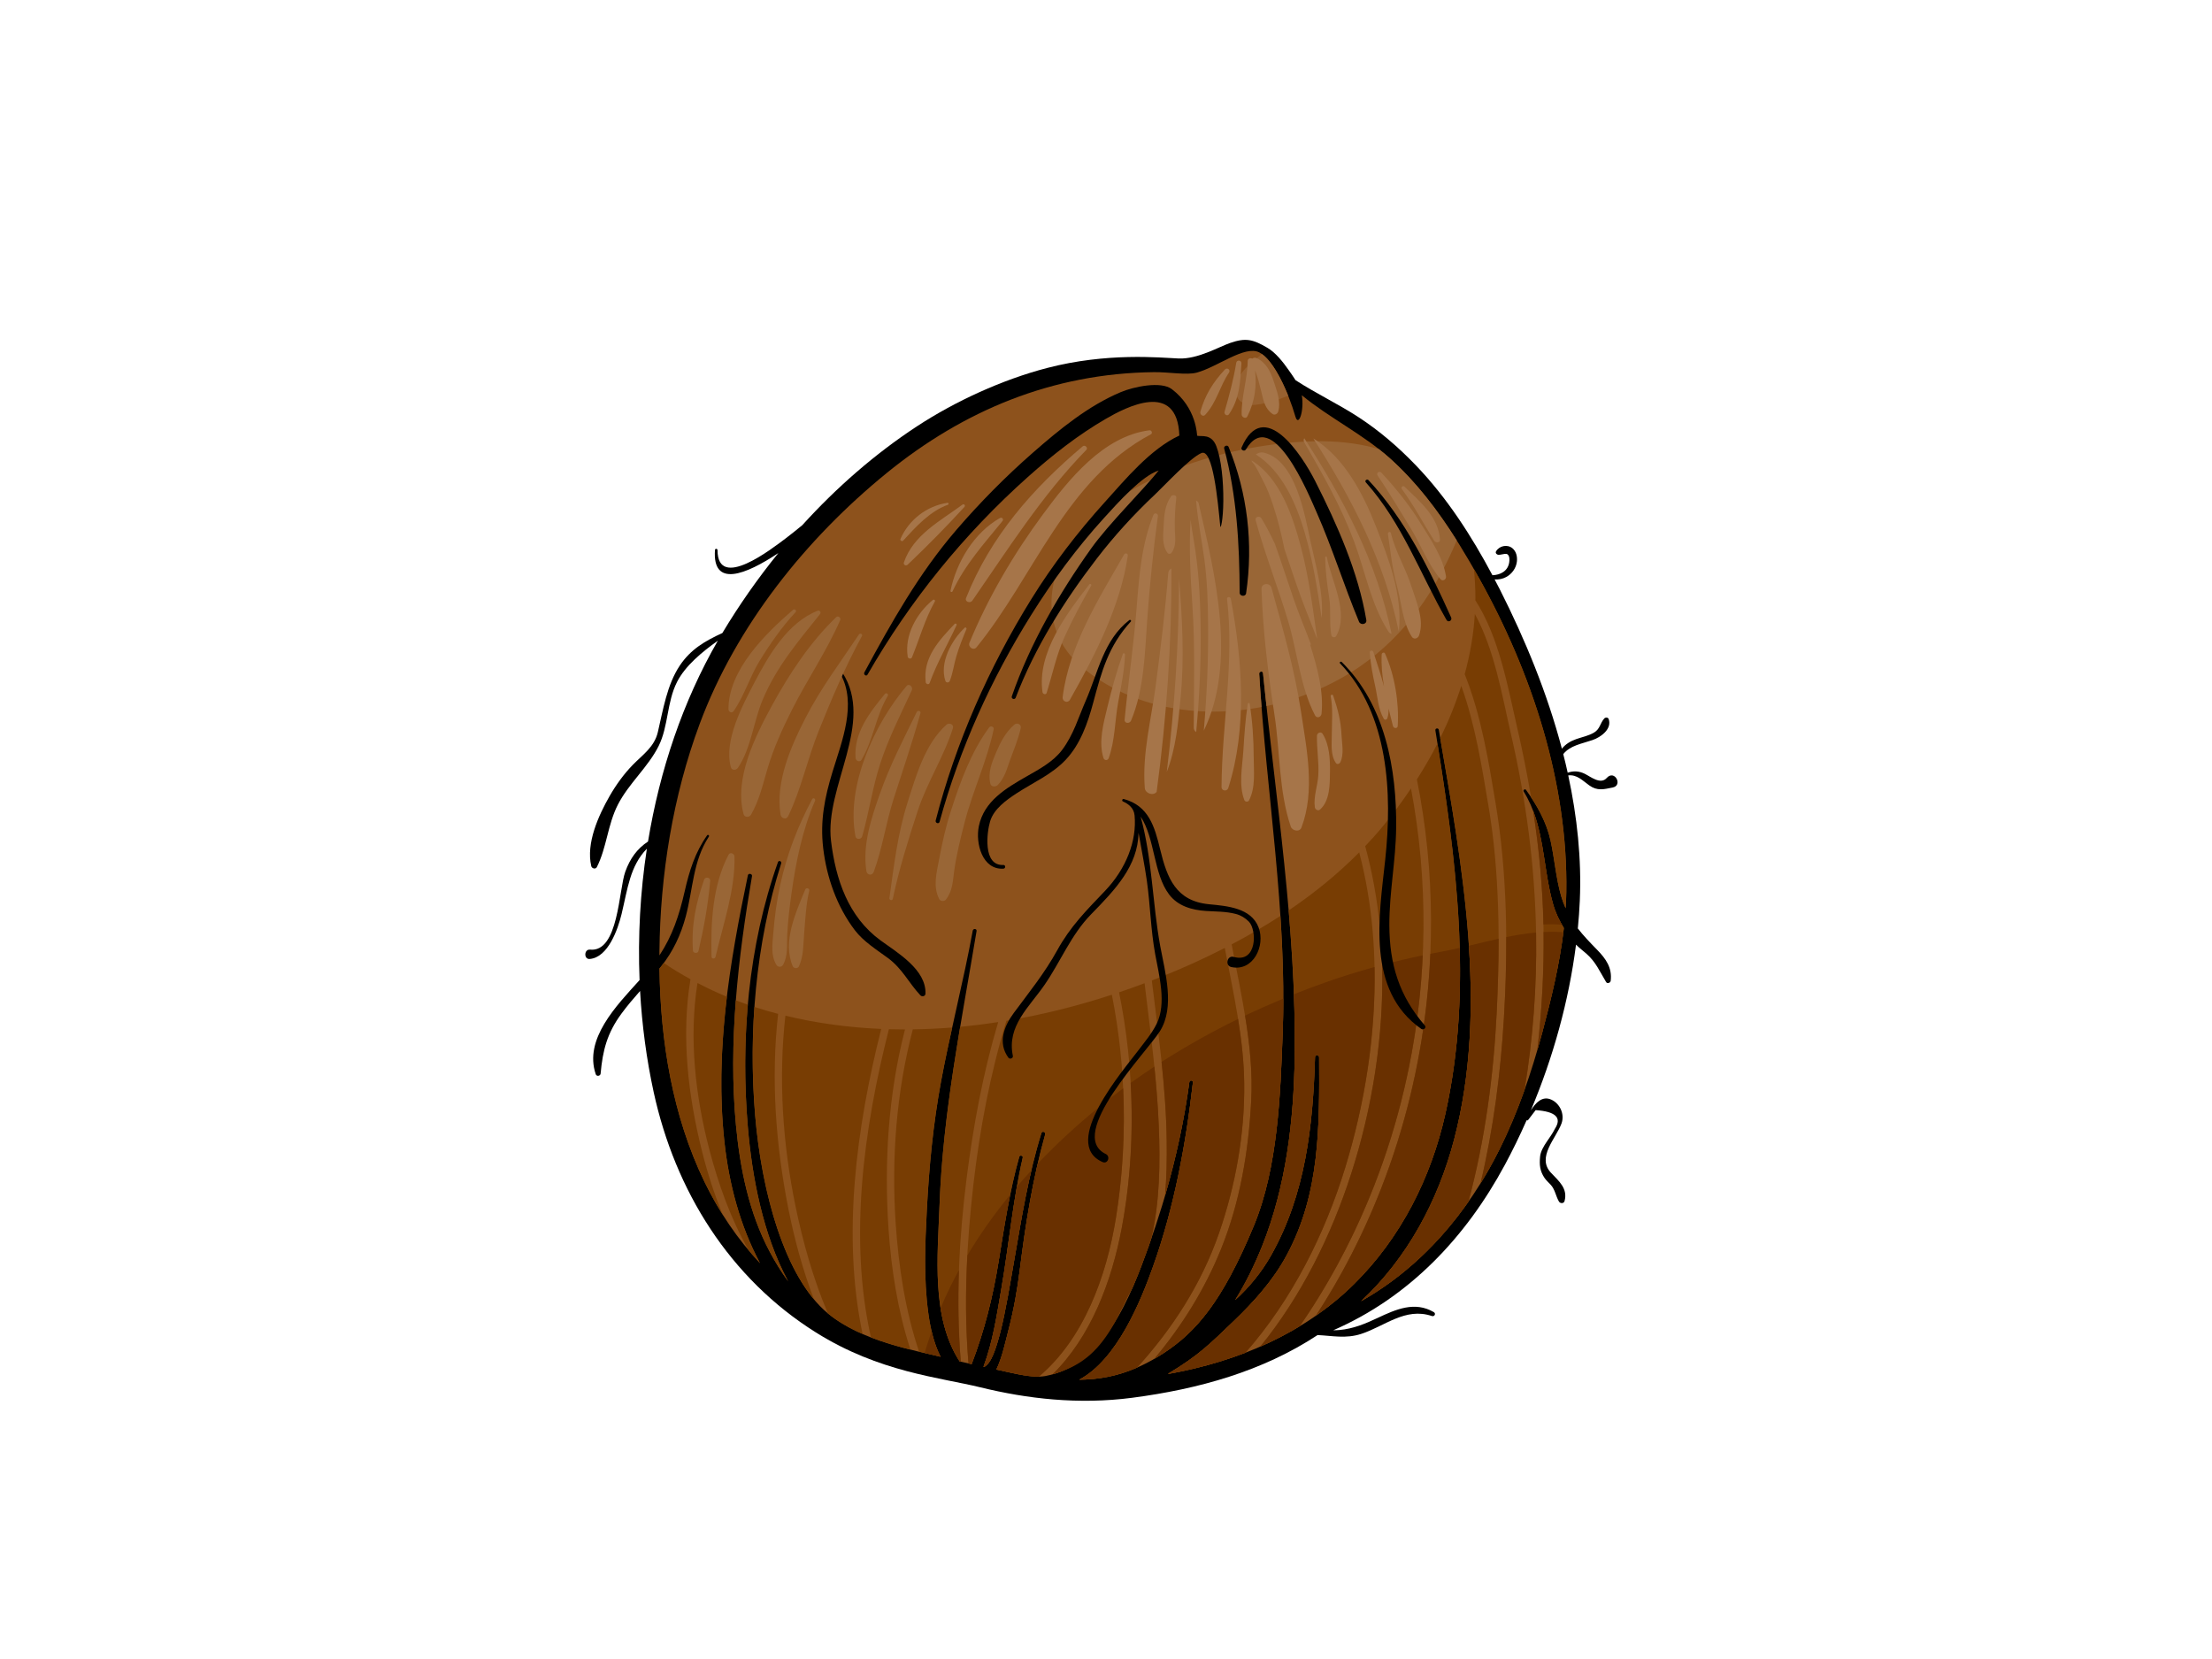 <?xml version="1.0" encoding="utf-8"?>
<!-- Generator: Adobe Illustrator 17.0.0, SVG Export Plug-In . SVG Version: 6.00 Build 0)  -->
<!DOCTYPE svg PUBLIC "-//W3C//DTD SVG 1.1//EN" "http://www.w3.org/Graphics/SVG/1.1/DTD/svg11.dtd">
<svg version="1.1" id="Layer_1" xmlns="http://www.w3.org/2000/svg" xmlns:xlink="http://www.w3.org/1999/xlink" x="0px" y="0px"
	 width="800px" height="600px" viewBox="0 0 800 600" enable-background="new 0 0 800 600" xml:space="preserve">
<g>
	<g>
		<path d="M581.078,281.38c-2.226,2.511-5.852-0.52-7.933-1.531c-2.067-1.004-4.068-1.121-6.172-0.393
			c-0.494-2.246-1.026-4.493-1.599-6.726c2.528-3.155,6.691-3.732,10.613-5.089c2.993-1.031,7.04-3.962,5.824-7.555
			c-0.248-0.737-1.212-0.695-1.647-0.197c-1.476,1.712-1.492,3.744-3.623,5.033c-1.946,1.172-4.349,1.638-6.478,2.386
			c-2.169,0.759-3.918,1.882-5.187,3.463c-5.275-20.049-13.28-39.491-22.449-57.619c-0.609-1.2-1.244-2.395-1.872-3.59
			c1.448,0.074,2.889-0.161,4.224-0.892c2.043-1.119,3.535-3.189,3.82-5.519c0.225-1.775-0.204-3.752-1.661-4.911
			c-1.846-1.461-4.724-0.837-5.871,1.166c-0.38,0.666,0.352,1.252,0.945,1.246c0.757-0.008,1.496-0.248,2.245-0.334
			c0.461-0.053,0.734,0.008,0.966,0.181c0.751,0.56,0.769,1.923,0.607,2.899c-0.507,3.195-3.211,4.533-6.065,4.644
			c-7.541-14.199-16.477-28.043-27.578-39.621c-6.362-6.64-13.249-12.595-20.962-17.611c-7.321-4.763-15.353-8.542-22.674-13.313
			c-0.855-1.377-1.802-2.672-2.604-3.819c-1.9-2.709-4.562-6.123-7.564-7.887c-5.254-3.08-7.835-3.703-13.481-1.756
			c-4.133,1.425-11.744,5.925-18.661,5.617c-6.92-0.319-25.878-2.211-47.588,3.445c-16.155,4.212-33.118,11.976-47.046,21.102
			c-15.207,9.977-29.117,22.146-41.458,35.744c-1.942,1.575-3.867,3.17-5.831,4.649c-5.092,3.829-24.768,19.233-24.817,4.375
			c0-0.585-0.871-0.663-0.917-0.066c-0.989,13.801,11.12,8.975,22.919,1.121c-7.46,9.187-14.245,18.884-20.25,28.921
			c-6.225,2.861-11.428,5.835-15.404,11.781c-4.636,6.939-6.051,16.12-7.932,24.07c-1.253,5.331-5.38,8.077-9.019,11.79
			c-3.243,3.312-6.098,7.273-8.4,11.288c-4.022,7.012-8.607,17.119-6.658,25.368c0.201,0.859,1.559,1.261,2.018,0.362
			c3.565-7.05,3.899-15.274,7.557-22.491c3.95-7.769,10.96-13.615,14.809-21.337c3.533-7.103,2.922-15.856,6.651-23.163
			c3.005-5.876,9.072-10.857,14.746-14.892c-12.649,21.905-21.02,46.863-25.252,72.629c-3.927,2.596-6.478,6.088-8.222,10.911
			c-2.393,6.648-2.437,29.23-12.73,28.187c-2.222-0.225-2.308,3.546-0.169,3.38c6.667-0.506,10.233-10.753,11.568-16.291
			c2.189-9.063,2.998-17.277,9.135-23.59c-2.414,15.742-3.276,31.75-2.639,47.523c-8.493,9.37-20.181,21.366-15.844,34.059
			c0.294,0.876,1.675,0.653,1.754-0.236c0.76-8.485,2.375-14.638,7.508-21.652c2.099-2.865,4.413-5.56,6.765-8.232
			c0.704,12.478,2.345,24.773,4.93,36.637c7.74,35.497,27.347,67.222,58.706,86.882c22.919,14.369,44.616,16.196,59.454,19.827
			c16.813,4.112,35.386,6.329,54.93,3.767c23.899-3.134,47.092-9.556,67.005-22.676c5.315,0.246,10.235,1.385,15.777-0.417
			c8.572-2.799,15.965-9.71,25.558-6.466c0.957,0.324,1.589-0.904,0.688-1.425c-6.876-3.999-13.632-1.024-20.283,2.106
			c-4.525,2.124-8.778,3.913-13.812,4.376c-0.774,0.069-1.511,0.09-2.231,0.09c27.426-11.943,47.875-33.546,62.019-59.783
			c2.815-5.22,5.451-10.636,7.895-16.185c0.176,0.109,0.408,0.1,0.568-0.118c0.901-1.175,1.8-2.361,2.694-3.531
			c7.214,0.496,9.55,2.729,6.997,6.693c-0.811,1.675-2.02,3.304-3.042,4.826c-1.04,1.55-2.173,3.415-2.354,5.308
			c-0.28,2.928-0.072,5.171,1.569,7.636c0.616,0.929,1.55,1.742,2.3,2.564c1.559,1.71,1.795,4.047,2.949,6.019
			c0.459,0.79,1.779,0.813,2.041-0.171c1.207-4.534-2.02-7.161-4.909-10.212c-5.308-5.602,1.874-12.52,3.806-17.848
			c1.2-3.311-0.528-7.168-3.716-8.609c-3.255-1.478-5.66,1.179-7.383,3.895c8.028-19.028,13.754-39.57,16.34-59.947
			c1.158,1.172,2.544,2.21,3.744,3.26c3.389,2.96,4.86,6.488,7.136,10.266c0.442,0.732,1.566,0.284,1.663-0.456
			c0.579-4.671-1.731-7.964-4.905-11.205c-2.634-2.691-4.962-5.124-6.98-7.716c0.327-3.35,0.568-6.692,0.714-10.014
			c0.66-15.196-0.959-30.402-4.182-45.344c3.135-0.374,5.173,1.865,7.604,3.612c2.926,2.102,5.305,1.399,8.493,0.76
			C587.048,284.055,583.916,278.173,581.078,281.38z"/>
		<path fill="#8D521C" d="M566.478,322.667c-0.033,1.938-0.118,3.876-0.243,5.817c-0.602-1.361-1.154-2.787-1.615-4.376
			c-1.897-6.548-2.382-13.499-3.853-20.156c-1.485-6.724-4.909-12.749-8.878-18.292c-0.338-0.475-1.147,0.085-0.843,0.577
			c7.687,12.357,6.784,27.215,10.652,40.811c0.871,3.064,2.247,5.911,3.899,8.595c-1.469,12.79-4.55,25.49-7.84,37.831
			c-3.862,14.485-8.813,28.9-15.517,42.326c-11.385,22.815-28.083,42.413-49.988,54.777c16.782-15.626,27.879-36.412,33.667-58.5
			c12.61-48.167,2.687-100.106-5.562-148.119c-0.139-0.798-1.367-0.609-1.237,0.19c7.425,45.718,13.838,92.908,3.612,138.681
			c-5.176,23.153-16.09,44.803-33.009,61.551c-18.24,18.059-42.287,28.095-67.253,32.529c0.053-0.056,0.086-0.13,0.153-0.176
			c11.053-6.633,15.084-10.822,23.332-18.715c7.543-7.219,14.431-14.866,19.361-23.987c12.181-22.565,11.88-46.789,11.764-71.648
			c-0.005-0.944-1.453-1.076-1.483-0.109c-0.748,24.895-3.452,49.653-15.87,71.69c-3.417,6.075-7.861,11.542-13.02,16.217
			c3.869-6.204,7.085-12.805,9.798-19.583c8.658-21.685,11.438-45.413,11.746-68.605c0.623-46.449-6.841-92.468-11.472-138.543
			c-0.09-0.91-1.43-0.643-1.372,0.233c2.616,43.118,10.057,85.888,8.509,129.215c-0.815,22.785-1.714,49.332-10.471,70.454
			c-11.431,27.597-21.045,38.456-32.536,45.976c-11.493,7.527-21.288,9.563-30.569,9.654c13.771-7.372,22.292-28.588,26.707-40.99
			c7.573-21.247,11.85-44.145,14.389-66.52c0.09-0.834-1.179-0.959-1.295-0.123c-2.713,20.176-7.803,40.038-14.662,59.204
			c-6.554,18.298-15.962,43.103-37.434,47.111c-4.666,0.871-11.769-1.1-16.826-2.164c-0.285-0.056-0.575-0.128-0.864-0.186
			c2.159-4.548,3.234-9.909,4.441-14.544c1.874-7.184,3.153-14.535,4.073-21.898c2.032-16.256,4.684-32.81,9.128-48.593
			c0.25-0.883-1.08-1.369-1.358-0.479c-4.698,15.091-7.166,30.627-9.865,46.163c-1.251,7.156-3.181,18.912-5.02,25.931
			c-1.487,5.685-3.223,11.22-5.817,12.464c-0.083-0.018-0.169-0.03-0.248-0.051c3.389-8.982,4.872-18.955,6.475-28.278
			c2.715-15.775,4.14-31.767,7.724-47.38c0.169-0.718-1.054-0.999-1.256-0.297c-3.517,12.492-5.428,25.262-7.497,38.045
			c-2.097,12.897-5.113,24.861-9.73,36.952c-1.446-0.327-2.887-0.649-4.337-0.989c-10.365-15.96-7.93-38.282-7.272-56.449
			c1.2-33.507,7.919-66.203,13.395-99.197c0.144-0.888-1.23-0.996-1.388-0.117c-3.322,18.304-8.095,36.288-11.477,54.585
			c-2.852,15.46-4.323,30.84-5.132,46.534c-0.635,12.344-1.138,24.754,0.519,37.04c0.707,5.252,1.948,11.062,4.45,15.928
			c-8.843-2.233-28.496-5.5-40.786-15.71c-15.886-13.205-23.98-44.697-26.244-71.365c-2.562-30.133,0.169-62.478,9.404-91.374
			c0.248-0.763-0.901-1.215-1.17-0.446c-10.777,30.353-13.604,63.907-10.893,95.867c1.501,17.77,5.377,38.761,14.593,55.785
			c-2.472-3.382-4.673-6.969-6.638-10.65c-7.52-14.074-10.764-30.08-12.255-45.832c-2.829-29.899,0.769-60.635,5.801-90.114
			c0.144-0.855-1.311-1.148-1.487-0.302c-6.642,31.735-12.038,63.935-8.491,96.438c1.661,15.221,5.632,30.326,12.876,43.863
			c-8.097-8.632-14.848-18.617-20.116-29.487c-11.53-23.793-15.9-50.746-16.247-77.089c0.206-0.254,0.422-0.505,0.623-0.761
			c4.302-5.438,7.08-11.338,8.873-18.021c2.669-9.956,2.544-19.985,8.375-28.921c0.266-0.411-0.343-0.866-0.637-0.452
			c-4.388,6.24-6.443,12.905-8.111,20.237c-1.997,8.755-4.471,16.136-9.139,23.19c0.002-0.441-0.005-0.88,0-1.317
			c0.276-27.792,4.863-56.336,14.561-82.429c13.203-35.509,38.504-67.006,67.667-90.745c27.743-22.583,59.871-36.042,96.652-36.458
			c5.359-0.059,11.864,1.162,15.508,0.153c7.557-2.089,17.332-9.969,22.567-7.286c5.236,2.689,10.414,14.163,13.059,23.208
			c1.154,3.945,3.246-2.146,2.317-7.716c10.027,8.239,22.134,14.09,31.869,22.824c13.463,12.082,23.404,27.541,32.165,43.206
			C554,243.212,567.135,283.156,566.478,322.667z"/>
		<path fill="#976130" d="M447.794,137.077c-2.523,5.623,0.243,10.015,6.267,9.325c3.829-0.441,7.921-1.625,11.818-3.315
			c-2.562-6.392-5.956-12.527-9.455-15.025C453.067,130.75,449.436,133.414,447.794,137.077z"/>
		<path fill="#996636" d="M526.852,195.442c-6.837-10.832-14.609-21.105-24.159-29.671c-1.297-1.164-2.648-2.273-4.02-3.349
			c-11.245-3.342-23.594-3.344-35.082-2.047c-15.538,1.755-31.195,5.668-45.41,12.283c-13.161,6.129-26.346,14.899-33.347,28.069
			c-7.4,13.911-6.118,30.011,6.485,40.53c17.857,14.911,42.181,18.775,64.943,14.443c-0.317-4.003-0.614-8.007-0.855-12.018
			c-0.058-0.876,1.281-1.143,1.372-0.233c0.398,3.969,0.82,7.939,1.258,11.909c12.209-2.561,23.906-7.487,33.838-14.332
			C508.443,229.598,519.358,213.398,526.852,195.442z"/>
		<path fill="#783D03" d="M252.254,355.52c-3.176,19.969-0.723,41.248,4.358,60.5c3.236,12.26,7.684,24.9,14.167,36.18
			c1.33,1.582,2.688,3.141,4.094,4.64c-7.244-13.537-11.215-28.642-12.876-43.863c-1.923-17.596-1.207-35.095,0.892-52.481
			C259.263,358.999,255.72,357.329,252.254,355.52z"/>
		<path fill="#783D03" d="M253.99,416.746c-5.085-20.095-7.71-41.906-4.265-62.59c-3.306-1.82-6.542-3.766-9.665-5.891
			c-0.308,0.415-0.605,0.831-0.927,1.239c-0.202,0.256-0.417,0.507-0.623,0.761c0.348,26.344,4.717,53.297,16.247,77.089
			c2.009,4.147,4.233,8.157,6.663,12.017C258.329,431.927,255.887,424.252,253.99,416.746z"/>
		<path fill="#783D03" d="M285.087,436.964c-4.539-22.968-6.313-46.905-3.667-70.276c-2.887-0.754-5.743-1.598-8.567-2.516
			c-0.934,13.253-0.816,26.543,0.28,39.436c2.013,23.705,8.635,51.214,21.244,66.31
			C290.279,459.161,287.263,447.978,285.087,436.964z"/>
		<path fill="#783D03" d="M323.944,442.566c1.056,15.517,3.433,31.405,8.454,46.297c3.03,0.711,5.697,1.297,7.766,1.819
			c-2.502-4.865-3.744-10.676-4.45-15.928c-1.656-12.286-1.154-24.696-0.519-37.04c0.808-15.693,2.28-31.074,5.132-46.534
			c1.214-6.553,2.606-13.065,4.045-19.567c-4.735,0.38-9.491,0.591-14.239,0.659C324.15,395.038,322.352,419.134,323.944,442.566z"
			/>
		<path fill="#783D03" d="M321.358,444.579c-1.64-24.122-0.111-48.79,5.947-72.271c-1.942,0-3.885-0.027-5.824-0.083
			c-9.188,36.176-14.526,75.762-6.496,111.462c4.888,1.893,9.849,3.304,14.281,4.411
			C324.689,474.031,322.354,459.121,321.358,444.579z"/>
		<path fill="#783D03" d="M318.708,372.123c-11.753-0.5-23.411-2.041-34.656-4.786c-2.595,22.894-0.952,46.557,3.658,68.907
			c2.69,13.053,6.401,26.281,11.711,38.757c3.681,3.053,8.03,5.475,12.545,7.444C304.483,446.991,309.675,407.949,318.708,372.123z"
			/>
		<path fill="#783D03" d="M270.469,363.372c-1.455-0.504-2.908-1.033-4.346-1.583c-1.172,15.091-1.362,30.24,0.051,45.169
			c1.492,15.751,4.735,31.758,12.255,45.832c1.965,3.681,4.166,7.268,6.638,10.65c-9.216-17.023-13.092-38.015-14.593-55.785
			C269.234,393.078,269.169,378.165,270.469,363.372z"/>
		<path fill="#783D03" d="M349.59,426.168c2.414-19.057,5.933-38.08,11.422-56.521c-3.939,0.612-7.893,1.124-11.864,1.533
			c-0.626,0.064-1.253,0.111-1.879,0.172c-3.584,21.381-6.693,42.792-7.474,64.558c-0.658,18.168-3.093,40.49,7.272,56.449
			c0.137,0.037,0.273,0.063,0.415,0.093C345.681,470.411,346.821,448.049,349.59,426.168z"/>
		<path fill="#783D03" d="M351.404,493.348c4.617-12.091,7.634-24.055,9.73-36.952c2.069-12.784,3.98-25.553,7.497-38.045
			c0.202-0.702,1.425-0.422,1.256,0.297c-3.584,15.613-5.009,31.605-7.724,47.38c-1.603,9.323-3.086,19.296-6.475,28.278
			c0.079,0.021,0.164,0.033,0.248,0.051c2.595-1.244,4.33-6.779,5.817-12.464c1.84-7.02,3.769-18.775,5.02-25.931
			c2.699-15.536,5.166-31.072,9.865-46.163c0.278-0.89,1.608-0.403,1.358,0.479c-4.444,15.784-7.096,32.337-9.128,48.593
			c-0.92,7.363-2.198,14.714-4.073,21.898c-1.207,4.636-2.282,9.997-4.441,14.544c0.289,0.058,0.579,0.13,0.864,0.186
			c4.284,0.899,10.025,2.435,14.517,2.358c16.102-13.581,24.391-35.949,27.85-57.374c4.251-26.299,3.811-54.308-1.469-80.725
			c-12.466,4.067-25.211,7.273-38.14,9.421c-5.868,19.257-9.626,39.241-11.929,59.167c-2.474,21.439-3.582,43.205-1.789,64.743
			C350.639,493.172,351.019,493.26,351.404,493.348z"/>
		<path fill="#783D03" d="M440.864,446.02c5.968-17.218,9.343-35.919,9.128-54.179c-0.19-16.645-3.962-32.76-7.029-49.003
			c-3.799,1.946-7.638,3.795-11.505,5.544c-4.897,2.215-9.869,4.281-14.883,6.213c2.335,19.34,5.157,38.625,5.379,58.148
			c0.081,6.352-0.028,12.969-0.586,19.576c3.908-13.428,6.908-27.122,8.771-40.971c0.116-0.836,1.385-0.711,1.295,0.123
			c-2.539,22.375-6.816,45.274-14.389,66.52c-4.416,12.402-12.937,33.618-26.707,40.99c6.575-0.065,13.414-1.119,20.929-4.399
			C424.054,480.484,434.47,464.424,440.864,446.02z"/>
		<path fill="#783D03" d="M463.073,331.254c-5.709,3.707-11.612,7.123-17.626,10.291c3.491,18.732,8.062,37.275,7.068,56.535
			c-0.945,18.267-4.02,36.602-10.898,53.63c-5.959,14.753-14.234,27.891-24.124,39.709c1.124-0.649,2.257-1.332,3.415-2.092
			c11.491-7.52,21.105-18.379,32.536-45.976c8.757-21.122,9.656-47.669,10.471-70.454
			C464.412,358.964,463.969,345.092,463.073,331.254z"/>
		<path fill="#783D03" d="M380.696,497.032c9.92-2.773,17.1-10.159,22.584-19.055c-0.945-0.132-1.719-1.385-0.853-2.317
			c2.762-2.968,5.087-6.216,7.045-9.661c2.317-5.266,4.26-10.587,6.005-15.448c0.292-0.839,0.575-1.677,0.864-2.514
			c3.179-13.365,3.271-27.854,2.748-40.846c-0.697-17.32-3.081-34.436-5.136-51.601c-3.053,1.148-6.128,2.258-9.223,3.305
			c5.655,27.85,6.149,57.723,0.961,85.252C402.01,463.685,394.395,483.604,380.696,497.032z"/>
		<path fill="#783D03" d="M531.087,434.58c6.028-22.405,9.096-45.732,10.217-68.398c1.223-24.756,1.145-50.44-3.014-74.937
			c-2.31-13.586-4.717-29.17-9.802-43.194c-2.034,6.459-4.608,12.783-7.615,18.9c8.139,47.174,17.396,97.96,5.046,145.127
			c-5.787,22.088-16.884,42.874-33.667,58.5C507.853,461.772,520.805,449.277,531.087,434.58z"/>
		<path fill="#783D03" d="M554.523,293.362c2.145,14.001,3.494,28.106,3.716,42.357c0.236,14.791-0.551,29.529-2.263,44.134
			c0.616-2.121,1.214-4.252,1.782-6.378c3.29-12.341,6.371-25.041,7.84-37.831c-1.652-2.684-3.028-5.531-3.899-8.595
			C558.547,315.978,558.559,304.074,554.523,293.362z"/>
		<path fill="#783D03" d="M533.399,222.067c-0.447,7.359-1.721,14.632-3.672,21.757c5.996,14.937,8.715,31.897,11.183,46.695
			c4.237,25.406,4.536,52.045,3.003,77.714c-1.189,19.847-3.772,40.084-8.468,59.755c2.444-3.938,4.712-8.007,6.795-12.188
			c3.493-6.996,6.503-14.266,9.139-21.675c3.035-18.493,4.471-37.257,4.175-56.044c-0.385-24.614-3.593-48.783-9.13-72.747
			C543.278,251.722,540.567,235.124,533.399,222.067z"/>
		<path fill="#783D03" d="M534.859,208.977c-0.591-1.048-1.186-2.093-1.777-3.138c0.327,3.443,0.514,6.914,0.514,10.418
			c0,0.28-0.016,0.56-0.021,0.841c8.618,13.333,11.7,31.189,15.096,45.878c1.946,8.429,3.646,16.888,5.062,25.384
			c3.162,4.789,5.78,9.938,7.034,15.592c1.471,6.657,1.956,13.607,3.853,20.156c0.461,1.589,1.012,3.015,1.615,4.376
			c0.125-1.941,0.211-3.879,0.243-5.817C567.135,283.156,554,243.212,534.859,208.977z"/>
		<path fill="#783D03" d="M486.541,422.202c10.983-35.896,14.755-76.908,5.036-113.929c-7.752,7.838-16.356,14.803-25.521,20.995
			c1.497,17.531,2.43,35.099,2.194,52.724c-0.308,23.193-3.088,46.921-11.746,68.605c-2.713,6.779-5.928,13.379-9.798,19.583
			c5.159-4.675,9.603-10.143,13.02-16.217c12.418-22.037,15.121-46.795,15.87-71.69c0.03-0.967,1.478-0.835,1.483,0.109
			c0.116,24.86,0.417,49.083-11.764,71.648c-4.93,9.121-11.818,16.768-19.361,23.987c-8.248,7.893-12.279,12.082-23.332,18.715
			c-0.067,0.046-0.1,0.12-0.153,0.176c9.552-1.698,18.965-4.223,27.975-7.694C467.243,470.107,479.213,446.171,486.541,422.202z"/>
		<path fill="#783D03" d="M510.301,285.154c-3.167,4.73-6.559,9.282-10.108,13.603c-2.062,2.509-4.223,4.919-6.45,7.268
			c10.511,38.387,6.878,81.374-5.069,118.478c-7.15,22.197-17.994,44.236-32.875,62.503c4.935-2.155,9.719-4.631,14.32-7.42
			C508.664,423.664,523.05,352.443,510.301,285.154z"/>
		<path fill="#783D03" d="M519.886,268.916c-2.263,4.445-4.777,8.771-7.448,12.966c13.375,66.643,0.257,137.459-36.482,193.892
			c4.861-3.38,9.485-7.147,13.766-11.394c16.919-16.748,27.833-38.398,33.009-61.551
			C532.602,358.645,526.973,313.145,519.886,268.916z"/>
		<path fill="#693000" d="M334.413,489.331c2.196,0.507,4.158,0.945,5.75,1.351c-1.459-2.843-2.484-6.012-3.232-9.2
			C336.011,484.082,335.182,486.7,334.413,489.331z"/>
		<path fill="#693000" d="M346.821,459.351c-1.835,3.359-3.556,6.79-5.138,10.295c-0.524,1.154-1.005,2.319-1.499,3.487
			c1.096,6.904,3.151,13.479,6.883,19.227c0.137,0.037,0.273,0.063,0.415,0.093C346.585,481.466,346.418,470.392,346.821,459.351z"
			/>
		<path fill="#693000" d="M365.35,432.073c-5.699,6.939-10.907,14.269-15.494,21.972c-0.69,13.018-0.679,26.068,0.401,39.044
			c0.382,0.083,0.762,0.172,1.147,0.26c4.617-12.091,7.634-24.055,9.73-36.952C362.45,448.263,363.708,440.126,365.35,432.073z"/>
		<path fill="#693000" d="M366.773,455.961c1.9-10.944,3.7-21.891,6.234-32.682c-1.786,1.939-3.524,3.917-5.233,5.924
			c-2.166,12.221-3.508,24.59-5.611,36.825c-1.603,9.323-3.086,19.296-6.475,28.278c0.079,0.021,0.164,0.033,0.248,0.051
			c2.595-1.244,4.33-6.779,5.817-12.464C363.592,474.872,365.522,463.117,366.773,455.961z"/>
		<path fill="#693000" d="M397.27,400.557c-7.696,6.28-15.07,13.05-21.958,20.281c-2.887,12.524-4.867,25.368-6.445,38.034
			c-0.92,7.363-2.198,14.714-4.073,21.898c-1.207,4.636-2.282,9.997-4.441,14.544c0.289,0.058,0.579,0.13,0.864,0.186
			c4.284,0.899,10.025,2.435,14.517,2.358c16.102-13.581,24.391-35.949,27.85-57.374c2.465-15.26,3.343-31.093,2.623-46.865
			C403.169,395.865,400.189,398.173,397.27,400.557z"/>
		<path fill="#693000" d="M420.097,384.045c1.006,9.531,1.751,19.085,1.858,28.697c0.081,6.352-0.028,12.969-0.586,19.576
			c3.908-13.428,6.908-27.122,8.771-40.971c0.116-0.836,1.385-0.711,1.295,0.123c-2.539,22.375-6.816,45.274-14.389,66.52
			c-4.416,12.402-12.937,33.618-26.707,40.99c6.575-0.065,13.414-1.119,20.929-4.399c12.786-14.097,23.202-30.157,29.596-48.561
			c5.968-17.218,9.343-35.919,9.128-54.179c-0.086-7.869-0.982-15.616-2.222-23.318
			C438.263,373.168,429.003,378.339,420.097,384.045z"/>
		<path fill="#693000" d="M450.291,367.309c1.668,10.147,2.759,20.357,2.224,30.771c-0.945,18.267-4.02,36.602-10.898,53.63
			c-5.959,14.753-14.234,27.891-24.124,39.709c1.124-0.649,2.257-1.332,3.415-2.092c11.491-7.52,21.105-18.379,32.536-45.976
			c8.757-21.122,9.656-47.669,10.471-70.454c0.139-3.915,0.199-7.834,0.199-11.737C459.458,363.091,454.846,365.143,450.291,367.309
			z"/>
		<path fill="#693000" d="M417.488,385.75c-2.896,1.907-5.75,3.876-8.565,5.903c0.992,17.702-0.037,35.543-3.232,52.495
			c-3.681,19.537-11.296,39.456-24.995,52.884c9.92-2.773,15.951-7.789,21.451-16.952c2.956-4.925,5.368-10.636,7.326-14.081
			c2.317-5.266,4.26-10.587,6.005-15.448c0.292-0.839,0.575-1.677,0.864-2.514c3.179-13.365,3.271-27.854,2.748-40.846
			C418.804,400.014,418.211,392.879,417.488,385.75z"/>
		<path fill="#693000" d="M531.245,342.038c1.555,23.65,0.635,47.268-5.326,70.039c-5.787,22.088-16.884,42.874-33.667,58.5
			c15.601-8.806,28.554-21.3,38.835-35.998c6.028-22.405,9.096-45.732,10.217-68.398c0.436-8.805,0.7-17.732,0.681-26.678
			C538.392,340.3,534.812,341.192,531.245,342.038z"/>
		<path fill="#693000" d="M564.629,337.106c-2.132-0.143-4.258-0.136-6.38-0.033c0.167,14.335-0.609,28.623-2.273,42.78
			c0.616-2.121,1.214-4.252,1.782-6.378c3.155-11.843,6.107-24.019,7.636-36.285C565.136,337.164,564.886,337.122,564.629,337.106z"
			/>
		<path fill="#693000" d="M564.909,334.457c-1.339-2.334-2.47-4.786-3.211-7.408c-3.151-11.07-3.139-22.975-7.175-33.686
			c2.078,13.547,3.396,27.198,3.681,40.986C560.459,334.227,562.713,334.238,564.909,334.457z"/>
		<path fill="#693000" d="M555.533,337.261c-3.609,0.324-7.2,0.917-10.782,1.651c0.055,9.835-0.264,19.644-0.839,29.322
			c-1.189,19.847-3.772,40.084-8.468,59.755c2.444-3.938,4.712-8.007,6.795-12.188c3.493-6.996,6.503-14.266,9.139-21.675
			c3.035-18.493,4.471-37.257,4.175-56.044C555.547,337.807,555.536,337.533,555.533,337.261z"/>
		<path fill="#693000" d="M478.956,355.435c-3.686,1.309-7.353,2.694-11,4.149c0.271,7.46,0.396,14.926,0.294,22.409
			c-0.308,23.193-3.088,46.921-11.746,68.605c-2.713,6.779-5.928,13.379-9.798,19.583c5.159-4.675,9.603-10.143,13.02-16.217
			c12.418-22.037,15.121-46.795,15.87-71.69c0.03-0.967,1.478-0.835,1.483,0.109c0.116,24.86,0.417,49.083-11.764,71.648
			c-4.93,9.121-11.818,16.768-19.361,23.987c-8.248,7.893-12.279,12.082-23.332,18.715c-0.067,0.046-0.1,0.12-0.153,0.176
			c9.552-1.698,18.965-4.223,27.975-7.694c16.799-19.108,28.769-43.045,36.097-67.014c6.999-22.869,11.051-47.806,10.571-72.474
			C490.991,351.419,484.936,353.31,478.956,355.435z"/>
		<path fill="#693000" d="M499.862,348.97c0.669,25.758-3.561,51.842-11.187,75.533c-7.15,22.197-17.994,44.236-32.875,62.503
			c4.935-2.155,9.719-4.631,14.32-7.42c27.12-39.345,42.264-86.273,44.426-134.069C509.623,346.539,504.723,347.681,499.862,348.97z
			"/>
		<path fill="#693000" d="M521.45,344.159c-1.383,0.249-2.766,0.524-4.145,0.796c-1.983,46.388-16.078,92.004-41.349,130.819
			c4.861-3.38,9.485-7.147,13.766-11.394c16.919-16.748,27.833-38.398,33.009-61.551c4.425-19.818,5.729-39.9,5.189-60.015
			C525.754,343.304,523.6,343.765,521.45,344.159z"/>
		<path d="M439.905,161.372c-1.814-4.666-5.403-3.362-6.943-3.784c-0.076-0.189-0.116-9.979-9.144-16.843
			c-3.971-3.019-13.903-0.846-18.383,1.032c-11.864,4.968-22.296,13.566-31.892,21.955c-9.858,8.624-19.176,18.06-27.717,27.984
			c-13.458,15.629-23.448,33.408-33.215,51.467c-0.417,0.775,0.688,1.588,1.14,0.804c15.36-26.776,34.978-50.955,58.006-71.497
			c8.769-7.825,18.063-15.168,28.253-21.057c7.047-4.075,25.776-14.014,26.52,6.084c-10.499,4.892-19.5,15.827-26.886,24.003
			c-9.918,10.98-18.865,22.596-26.668,35.185c-15.298,24.668-27.321,51.909-34.57,80.034c-0.239,0.918,1.149,1.417,1.404,0.489
			c7.226-26.4,18.657-51.668,33.159-74.85c7.738-12.374,16.433-24.183,26.258-34.98c5.157-5.671,13.731-15.285,19.838-17.232
			c-5.366,6.78-18.108,19.308-24.416,28.176c-11.669,16.386-22.108,34.42-28.709,53.491c-0.313,0.905,1.064,1.38,1.402,0.485
			c6.911-18.11,17.524-34.953,29.304-50.27c6.357-8.272,13.49-16.091,21.094-23.226c3.308-3.104,12.64-13.239,16.773-14.973
			c4.131-1.733,5.901,16.967,6.809,26.451c0.121,1.289,1.054-2.084,1.112-9.175C442.491,174.176,441.722,166.043,439.905,161.372z"
			/>
		<path d="M444.344,161.64c-0.368-0.904-1.851-0.362-1.601,0.573c4.557,17.067,5.537,34.568,5.595,52.16
			c0.002,1.326,2.136,1.538,2.331,0.203C453.314,196.593,451.181,178.485,444.344,161.64z"/>
		<path d="M475.687,174.049c-4.858-9.592-18.613-30.631-26.654-12.19c-0.391,0.892,1.052,1.538,1.538,0.716
			c9.591-16.037,22.683,16.112,25.623,22.767c5.711,12.93,9.89,26.461,15.307,39.5c0.57,1.375,2.908,1.001,2.646-0.594
			C491.279,206.978,483.541,189.555,475.687,174.049z"/>
		<path d="M524.823,223.308c-7.951-17.64-16.581-35.367-29.879-49.646c-0.542-0.586-1.524,0.167-0.982,0.776
			c13.129,14.708,19.576,32.899,29.193,49.774C523.764,225.288,525.321,224.415,524.823,223.308z"/>
		<path d="M408.453,224.253c-9.325,7.182-11.294,18.917-15.758,29.121c-2.713,6.194-4.395,12.269-8.535,17.802
			c-3.248,4.342-8.287,6.997-12.886,9.632c-7.476,4.283-15.381,8.922-17.257,17.989c-1.295,6.266,1.295,15.855,8.885,15.365
			c0.857-0.057,0.832-1.375-0.03-1.334c-7.506,0.346-5.952-11.937-4.78-15.794c1.365-4.498,5.827-7.659,9.54-10.096
			c6.049-3.962,12.779-6.829,17.813-12.169c5.271-5.591,7.956-13.268,9.904-20.541c3.053-11.38,5.5-20.555,13.641-29.457
			C409.283,224.45,408.78,224.004,408.453,224.253z"/>
		<path d="M455.172,335.379c-2.711-7.061-11.424-7.717-17.952-8.351c-11.896-1.157-15.117-9.411-17.626-19.809
			c-1.988-8.227-4.149-15.791-13.129-18.234c-0.593-0.163-0.853,0.651-0.299,0.896c1.772,0.782,3.913,2.231,4.168,4.994
			c0.869,9.214-3.028,19.31-10.729,27.369c-6.695,7.005-12.522,12.851-17.253,21.451c-4.532,8.236-10.159,15.162-15.717,22.673
			c-3.628,4.903-5.806,10.868-1.937,16.151c0.514,0.697,1.805,0.249,1.617-0.659c-2.24-10.799,5.854-17.527,11.475-25.693
			c5.82-8.455,9.543-18.047,16.808-25.484c8.82-9.016,16.908-17.476,17.179-29.495c0.985,5.783,2.175,11.535,2.996,17.336
			c1.256,8.873,1.402,17.732,3.016,26.565c1.404,7.7,4.193,17.819,0.507,25.24c-1.724,3.47-4.374,6.585-6.691,9.667
			c-5.053,6.721-28.292,33.559-12.832,40.28c1.869,0.82,2.945-2.055,1.147-2.914c-14.447-6.964,14.723-36.714,19.581-44.419
			c5.528-8.764,1.837-21.38,0.123-30.719c-2.873-15.682-2.854-31.438-7.099-46.901c5.245,7.917,4.592,20.65,10.3,28.175
			c3.2,4.217,8.264,5.625,13.296,5.959c3.728,0.246,7.233,0.135,10.896,1.103c1.782,0.477,3.368,1.449,4.661,2.765
			c2.942,3.001,3.01,15.154-5.507,12.748c-2.342-0.661-3.248,3.137-0.869,3.67C453.166,351.501,457.758,342.13,455.172,335.379z"/>
		<path d="M318.462,340.109c-11.702-8.541-16.212-22.026-17.911-35.977c-2.393-19.652,15.972-42.645,4.071-60.933
			c-0.262-0.395-0.936,0.029-0.704,0.438c6.121,10.861,0.538,24.518-2.815,35.462c-2.864,9.37-4.541,17.766-3.389,27.604
			c1.242,10.605,4.967,21.201,11.452,29.723c3.104,4.073,7.872,7.053,11.945,10.042c5.263,3.867,7.518,8.98,11.764,13.509
			c0.595,0.631,1.798,0.356,1.833-0.604C335.006,350.675,324.615,344.597,318.462,340.109z"/>
		<path d="M504.938,299.506c0.246-21.342-3.964-44.539-19.678-60.081c-0.357-0.348-0.966,0.123-0.618,0.487
			c17.644,18.332,18.923,47.069,16.347,70.969c-2.226,20.671-6.874,47.312,13.041,61.242c0.799,0.561,1.985-0.439,1.281-1.253
			c-9.304-10.691-12.798-22.193-12.837-36.297C502.445,322.832,504.801,311.249,504.938,299.506z"/>
	</g>
	<path fill="#A67549" d="M471.779,192.324c3.019,10.254,4.691,20.737,6.225,31.265c0.788-9.116-2.256-19.566-3.999-27.572
		c-2.09-9.584-5.298-29.6-17.023-32.343c-0.929-0.215-2.013,0.073-2.78,0.688C463.629,170.391,468.677,181.788,471.779,192.324z"/>
	<path fill="#A67549" d="M474.137,233.105c-2.059-5.529-4.379-10.977-6.315-16.599c-2.273-6.591-4.379-13.227-6.723-19.776
		c-1.471-3.179-3.088-6.291-4.895-9.284c-0.619-1.021-2.437-0.577-2.083,0.715c3.376,12.364,8.123,24.305,11.792,36.592
		c3.253,10.913,4.388,23.899,9.705,34.005c0.623,1.181,2.203,0.583,2.326-0.584c0.843-7.988-1.51-16.745-4.117-25.015
		C473.933,233.156,474.033,233.123,474.137,233.105z"/>
	<path fill="#A67549" d="M460.404,182.641c1.758,5.226,3.037,10.579,4.144,15.976c1.96,5.713,3.816,11.469,5.896,17.165
		c1.858,5.073,3.943,10.062,5.845,15.11c0.014-0.038,0.03-0.079,0.049-0.117c-1.58-11.074-2.982-22.197-5.864-33.026
		c-2.984-11.206-7.49-24.817-17.834-31.231c0.035,0.305,0.188,0.602,0.401,0.797c1.117,1.018,2.826,4.855,3.572,6.205
		C458.221,176.407,459.361,179.517,460.404,182.641z"/>
	<path fill="#A67549" d="M471.712,158.505c-0.271,0.389-0.343,0.894-0.021,1.443c6.774,11.709,13.198,22.982,17.959,35.681
		c4.126,10.991,6.123,22.83,12.508,32.807c0.257,0.401,0.672,0.664,1.126,0.81C498.037,203.483,485.911,180.44,471.712,158.505z"/>
	<path fill="#A67549" d="M505.849,228.218c0.046-0.131,0.102-0.252,0.116-0.412c1.244-12.84-3.721-25.681-8.347-37.464
		c-4.682-11.902-11.419-24.875-22.644-31.779C488.851,180.18,500.643,202.91,505.849,228.218z"/>
	<path fill="#A67549" d="M433.518,182.068c-0.111-0.505-0.498-0.849-0.927-0.996c0.563,7.103,2.023,14.074,2.979,21.177
		c1.054,7.817,1.293,15.74,1.36,23.624c0.114,12.822-0.442,25.604-1.562,38.357c0.016-0.033,0.042-0.051,0.056-0.081
		C447.347,239.417,439.41,207.602,433.518,182.068z"/>
	<path fill="#A67549" d="M431.736,263.203c0,0.688,0.375,1.23,0.89,1.566c1.186-12.928,1.793-25.916,1.585-38.897
		c-0.165-10.132-0.728-20.054-2.41-30.063c-0.442-2.621-0.864-5.239-1.223-7.853c-0.591,10.3-0.035,20.539,0.663,30.88
		C432.225,233.572,431.792,248.456,431.736,263.203z"/>
	<path fill="#A67549" d="M470.539,257.451c-2.326-15.33-6.57-29.98-10.685-44.867c-0.542-1.953-3.686-1.743-3.614,0.407
		c0.512,15.388,2.356,30.385,4.701,45.604c2.044,13.299,1.543,27.518,5.866,40.319c0.528,1.569,3.188,2.187,3.883,0.358
		C475.708,286.046,472.608,271.039,470.539,257.451z"/>
	<path fill="#A67549" d="M426.413,208.96c-0.067,23.473-1.587,46.916-4.434,70.215c3.318-8.465,4.117-17.663,5.009-26.853
		C428.398,237.732,427.557,223.478,426.413,208.96z"/>
	<path fill="#A67549" d="M418.313,286.396c3.616-26.778,5.447-53.771,5.363-80.793c-0.602,0.235-1.1,0.785-1.17,1.673
		c-1.059,13.511-2.741,27.182-4.511,40.615c-1.612,12.247-4.956,24.717-3.964,37.108
		C414.189,286.951,417.065,287.963,418.313,286.396z"/>
	<path fill="#A67549" d="M417.178,186.173c-4.23,10.4-5.178,21.719-6.028,32.814c-1.066,13.841-3.081,27.494-4.42,41.289
		c-0.139,1.44,1.837,1.523,2.319,0.371c4.763-11.338,4.995-24.363,5.857-36.486c0.892-12.587,2.182-25.029,3.869-37.532
		C418.895,185.698,417.542,185.286,417.178,186.173z"/>
	<path fill="#A67549" d="M445.146,216.557c-0.162-0.843-1.478-0.814-1.371,0.086c2.717,22.845-1.865,45.257-1.99,68.018
		c-0.007,1.431,2.009,1.677,2.435,0.341C451.178,263.192,449.267,238.694,445.146,216.557z"/>
	<path fill="#A67549" d="M510.413,211.943c-2.062-6.483-5.792-12.549-7.377-19.141c-0.174-0.717-1.177-0.383-1.075,0.304
		c0.938,6.246,1.503,12.354,3.199,18.512c1.656,5.991,2.064,13.446,5.437,18.661c0.76,1.168,2.236,0.644,2.632-0.49
		C515.227,224.075,512.157,217.449,510.413,211.943z"/>
	<path fill="#A67549" d="M513.909,189.445c-4.138-6.745-8.943-12.696-14.306-18.493c-0.735-0.795-1.997,0.079-1.376,1.009
		c4.249,6.318,8.215,12.896,12.158,19.411c3.607,5.948,6.123,12.775,10.608,18.113c0.778,0.93,2.143,0.066,1.976-1.011
		C521.871,201.513,517.539,195.346,513.909,189.445z"/>
	<path fill="#A67549" d="M507.952,175.991c-0.524-0.503-1.42,0.239-0.985,0.832c4.4,5.968,7.817,12.508,11.746,18.758
		c0.505,0.802,2.157,0.817,2.073-0.415C520.238,186.869,513.475,181.362,507.952,175.991z"/>
	<path fill="#A67549" d="M460.612,137.785c-1.103-3.416-2.752-6.769-6.195-8.294c-0.54-0.241-1.126-0.112-1.506,0.212
		c-0.649-0.358-1.654-0.061-1.663,0.846c-0.06,6.529-2.3,12.779-2.182,19.359c0.012,1.004,1.531,1.765,2.073,0.671
		c2.745-5.559,3.382-10.863,2.769-16.643c0.999,2.518,1.654,5.25,2.284,7.801c0.783,3.206,1.249,6.064,4.091,8.016
		c0.783,0.539,1.786-0.133,2.006-0.92C463.327,145.117,461.757,141.329,460.612,137.785z"/>
	<path fill="#A67549" d="M447.103,131.227c-0.973,5.994-2.544,11.851-4.223,17.675c-0.276,0.95,0.971,1.811,1.603,0.9
		c3.846-5.575,4.092-11.778,4.495-18.368C449.059,130.217,447.296,130.022,447.103,131.227z"/>
	<path fill="#A67549" d="M443,133.64c-4.265,4.576-7.163,9.203-8.873,15.257c-0.264,0.928,0.934,2.002,1.712,1.163
		c4.195-4.508,5.28-10.324,8.644-15.307C445.162,133.745,443.802,132.776,443,133.64z"/>
	<path fill="#A67549" d="M406.563,200.528c-9.179,15.992-19.906,32.995-22.238,51.598c-0.195,1.544,1.809,2.4,2.623,0.958
		c9.061-16.051,18.237-33.74,20.943-52.116C408.006,200.158,406.957,199.839,406.563,200.528z"/>
	<path fill="#A67549" d="M415.718,155.615c-16.704,2.122-29.181,17.76-38.539,30.429c-10.511,14.241-19.801,29.995-26.547,46.377
		c-0.642,1.56,1.42,3.057,2.553,1.66c20.946-25.728,32.147-60.588,63.068-77.022C416.979,156.673,416.465,155.518,415.718,155.615z"
		/>
	<path fill="#A67549" d="M391.585,161.407c-18.108,15.304-33.322,32.55-42.19,54.859c-0.547,1.375,1.508,2.055,2.259,0.973
		c12.992-18.755,25.201-38.122,41.235-54.54C393.624,161.942,392.368,160.744,391.585,161.407z"/>
	<path fill="#A67549" d="M393.988,211.329c-8.171,10.592-19.006,24.738-16.945,39.024c0.102,0.685,1.23,1.05,1.483,0.252
		c2.161-6.863,3.528-13.739,6.522-20.348c2.85-6.295,6.232-12.498,9.626-18.51C394.901,211.342,394.261,210.969,393.988,211.329z"/>
	<path fill="#A67549" d="M361.674,187.337c-9.348,5.257-15.798,15.98-17.911,26.333c-0.084,0.429,0.54,0.612,0.72,0.221
		c4.522-9.698,11.435-17.293,18.094-25.471C363.087,187.791,362.387,186.931,361.674,187.337z"/>
	<path fill="#A67549" d="M479.864,201.465c-0.067-0.351-0.607-0.237-0.602,0.101c0.093,5.02,0.7,9.737,1.471,14.694
		c0.704,4.5-0.019,9.028,0.758,13.453c0.139,0.808,1.351,1.043,1.76,0.316C488.017,221.551,481.491,210.04,479.864,201.465z"/>
	<path fill="#A67549" d="M406.106,236.499c-2.282,6.317-4.038,12.734-5.607,19.267c-1.402,5.808-3.283,12.521-1.413,18.373
		c0.287,0.915,1.522,1.018,1.87,0.08c2.321-6.262,2.24-13.748,3.466-20.312c1.07-5.747,2.212-11.337,2.463-17.181
		C406.906,236.298,406.273,236.029,406.106,236.499z"/>
	<path fill="#A67549" d="M425.421,180.057c0.123-1.103-1.385-1.273-1.911-0.527c-2.231,3.172-2.488,6.906-2.667,10.673
		c-0.162,3.38-0.677,6.945,1.418,9.777c0.354,0.475,1.112,0.407,1.439-0.052c1.872-2.599,1.274-5.401,1.189-8.464
		C424.784,187.649,424.999,183.846,425.421,180.057z"/>
	<path fill="#A67549" d="M478.361,265.422c-0.637-1.032-2.043-0.364-2.069,0.694c-0.097,4.757,0.765,9.417,0.498,14.207
		c-0.22,3.886-1.802,7.775-1.265,11.639c0.114,0.806,1.161,1.458,1.863,0.844c3.612-3.166,3.568-9.194,3.623-13.656
		C481.06,274.596,480.826,269.397,478.361,265.422z"/>
	<path fill="#A67549" d="M485.172,265.792c-0.218-5.077-1.385-9.493-3.026-14.257c-0.171-0.502-0.989-0.27-0.887,0.245
		c0.878,4.446,0.417,9.323,0.408,13.816c0,3.474-0.544,7.428,1.492,10.371c0.452,0.655,1.323,0.255,1.594-0.305
		C486.177,272.702,485.311,269.001,485.172,265.792z"/>
	<path fill="#A67549" d="M453.417,273.816c-0.014-6.451-0.445-12.894-1.439-19.26c-0.062-0.378-0.63-0.467-0.697-0.046
		c-0.894,5.655-1.237,11.321-1.606,17.024c-0.373,5.736-1.756,12.444,0.382,17.868c0.25,0.631,1.318,0.717,1.647,0.1
		C454.169,284.788,453.428,279.042,453.417,273.816z"/>
	<path fill="#A67549" d="M348.909,227.015c-4.705,4.435-9.239,12.646-6.983,19.288c0.243,0.708,1.297,0.655,1.561,0
		c1.149-2.89,1.501-5.997,2.395-8.967c0.985-3.315,2.312-6.634,3.658-9.822C349.687,227.162,349.226,226.714,348.909,227.015z"/>
	<path fill="#A67549" d="M345.246,225.657c-5.701,5.979-11.53,12.268-10.444,21.092c0.077,0.659,1.133,1.024,1.404,0.274
		c2.646-7.294,6.522-13.924,9.754-20.943C346.163,225.628,345.556,225.327,345.246,225.657z"/>
	<path fill="#A67549" d="M337.408,216.952c-5.91,4.856-10.321,12.724-9.128,20.524c0.123,0.774,1.244,1.005,1.555,0.232
		c2.794-6.856,4.638-13.678,8.285-20.222C338.351,217.074,337.742,216.677,337.408,216.952z"/>
	<path fill="#A67549" d="M348.082,182.508c-7.977,5.897-17.739,10.883-21.161,20.87c-0.304,0.891,0.704,1.459,1.36,0.835
		c7.034-6.698,13.968-13.719,20.515-20.877C349.265,182.824,348.659,182.083,348.082,182.508z"/>
	<path fill="#A67549" d="M342.684,181.841c-7.516,1.134-14.007,6.155-17.026,13.092c-0.234,0.535,0.586,1.027,0.971,0.608
		c4.59-5.015,9.638-10.61,16.196-12.994C343.2,182.41,343.096,181.779,342.684,181.841z"/>
	<path fill="#A67549" d="M500.907,236.351c-0.285-0.63-1.163-0.269-1.195,0.314c-0.208,3.729,0.176,7.666,0.832,11.599
		c-1.101-4.214-2.523-8.348-3.86-12.492c-0.218-0.687-1.341-0.59-1.288,0.182c0.289,4.176,1.075,8.239,1.985,12.318
		c0.859,3.851,1.052,8.255,3.088,11.693c0.343,0.578,1.103,0.331,1.283-0.218c0.377-1.145,0.479-2.304,0.442-3.474
		c0.521,2.169,1.066,4.291,1.592,6.319c0.236,0.899,1.663,1.009,1.724-0.041C506.036,254.067,504.408,244.141,500.907,236.351z"/>
	<path fill="#996636" d="M302.447,223.18c-9.487,9.119-16.935,20.432-23.221,31.932c-6.065,11.105-13.806,26.512-10.296,39.33
		c0.357,1.3,2.101,1.234,2.692,0.198c2.993-5.228,4.251-10.86,5.938-16.585c2.192-7.427,5.396-14.468,8.871-21.365
		c5.521-10.959,12.543-21.168,17.445-32.436C304.224,223.452,303.123,222.536,302.447,223.18z"/>
	<path fill="#996636" d="M295.756,220.862c-10.903,4.274-17.758,16.142-22.924,26.02c-4.344,8.322-11.12,20.998-8.514,30.569
		c0.348,1.275,1.916,1.178,2.553,0.249c4.728-6.912,5.676-16.822,8.943-24.598c5.064-12.057,12.747-20.966,20.776-31.034
		C297.049,221.496,296.479,220.576,295.756,220.862z"/>
	<path fill="#996636" d="M286.785,220.567c-9.885,8.57-23.355,21.682-23.322,35.958c0.002,0.966,1.232,1.557,1.849,0.673
		c3.885-5.579,5.815-12.306,9.387-18.139c3.723-6.078,8.146-12.433,13.015-17.64C288.287,220.811,287.385,220.049,286.785,220.567z"
		/>
	<path fill="#996636" d="M310.645,229.469c-6.651,9.998-13.708,19.286-19.24,30.022c-5.317,10.306-11.058,23.358-9.102,35.153
		c0.22,1.323,2.046,1.976,2.729,0.577c4.731-9.744,6.957-20.645,11.007-30.721c4.636-11.567,9.719-23.509,15.693-34.465
		C312.117,229.329,311.074,228.829,310.645,229.469z"/>
	<path fill="#996636" d="M320.065,250.932c-5.493,6.702-11.282,14.006-10.648,23.163c0.079,1.097,1.543,1.761,2.189,0.661
		c4.256-7.191,5.187-15.934,9.487-23.109C321.46,251.033,320.512,250.382,320.065,250.932z"/>
	<path fill="#996636" d="M327.85,248.121c-11.604,13.67-21.923,36.111-18.464,54.345c0.246,1.285,2.104,1.175,2.433,0.018
		c2.483-8.662,3.707-17.572,6.487-26.17c2.973-9.187,7.409-17.912,11.461-26.655C330.312,248.492,328.822,246.972,327.85,248.121z"
		/>
	<path fill="#996636" d="M331.575,257.473c-4.821,9.863-9.746,19.321-13.398,29.732c-3.114,8.887-6.285,18.375-4.837,27.83
		c0.239,1.544,2.124,1.757,2.667,0.279c3.139-8.539,4.39-17.637,7.163-26.336c3.308-10.384,6.825-20.554,9.733-31.063
		C333.118,257.124,331.915,256.773,331.575,257.473z"/>
	<path fill="#996636" d="M342.315,262.082c-7.745,6.902-11.021,18.504-14.051,28.049c-3.63,11.439-4.942,22.863-6.598,34.66
		c-0.113,0.798,1.064,1.075,1.233,0.269c2.215-10.625,5.602-21.37,8.97-31.688c3.389-10.389,9.513-19.686,12.765-30.027
		C345.079,261.942,343.235,261.26,342.315,262.082z"/>
	<path fill="#996636" d="M293.733,289.034c-5.263,9.894-9.119,19.908-11.53,30.887c-1.291,5.889-2.081,11.85-2.553,17.86
		c-0.306,3.865-0.924,7.818,1.175,11.212c0.549,0.886,1.867,0.851,2.377-0.057c1.826-3.274,1.332-6.945,1.499-10.608
		c0.232-5.11,0.855-10.218,1.564-15.279c1.568-11.255,3.941-22.998,8.519-33.463C295.082,288.892,294.095,288.348,293.733,289.034z"
		/>
	<path fill="#996636" d="M291.231,321.685c-3.35,8.255-8.361,18.85-4.508,27.81c0.368,0.853,1.833,0.853,2.215,0.014
		c1.745-3.834,1.55-7.846,1.9-11.975c0.417-5.011,0.669-10.531,1.833-15.399C292.871,321.294,291.553,320.893,291.231,321.685z"/>
	<path fill="#996636" d="M263.495,309.12c-5.808,11.072-6.475,24.615-6.16,36.88c0.021,0.85,1.251,0.85,1.434,0.076
		c2.736-11.73,7.145-24.161,6.874-36.289C265.618,308.72,264.07,308.019,263.495,309.12z"/>
	<path fill="#996636" d="M254.648,318.158c-3.016,8.715-4.645,16.427-4.036,25.638c0.069,1.013,1.772,1.15,2.002,0.159
		c1.981-8.516,3.466-16.665,4.235-25.395C256.962,317.25,255.053,316.974,254.648,318.158z"/>
	<path fill="#996636" d="M357.759,263.068c-6.577,8.9-10.523,19.857-13.882,30.309c-1.83,5.67-3.125,11.479-4.214,17.331
		c-0.92,4.964-2.347,9.882,0.042,14.483c0.44,0.843,1.854,0.873,2.407,0.148c2.521-3.329,2.442-6.669,3.042-10.79
		c0.859-5.873,2.289-11.629,3.779-17.363c2.935-11.292,8.071-22.057,10.451-33.455C359.572,262.821,358.273,262.374,357.759,263.068
		z"/>
	<path fill="#996636" d="M366.836,262.082c-3.135,2.749-4.888,6.109-6.501,9.888c-1.61,3.784-3.125,7.33-2.159,11.467
		c0.297,1.256,1.953,1.205,2.681,0.462c2.518-2.578,3.276-5.815,4.478-9.109c1.402-3.835,2.931-7.439,3.829-11.446
		C369.472,261.944,367.822,261.222,366.836,262.082z"/>
</g>
</svg>
